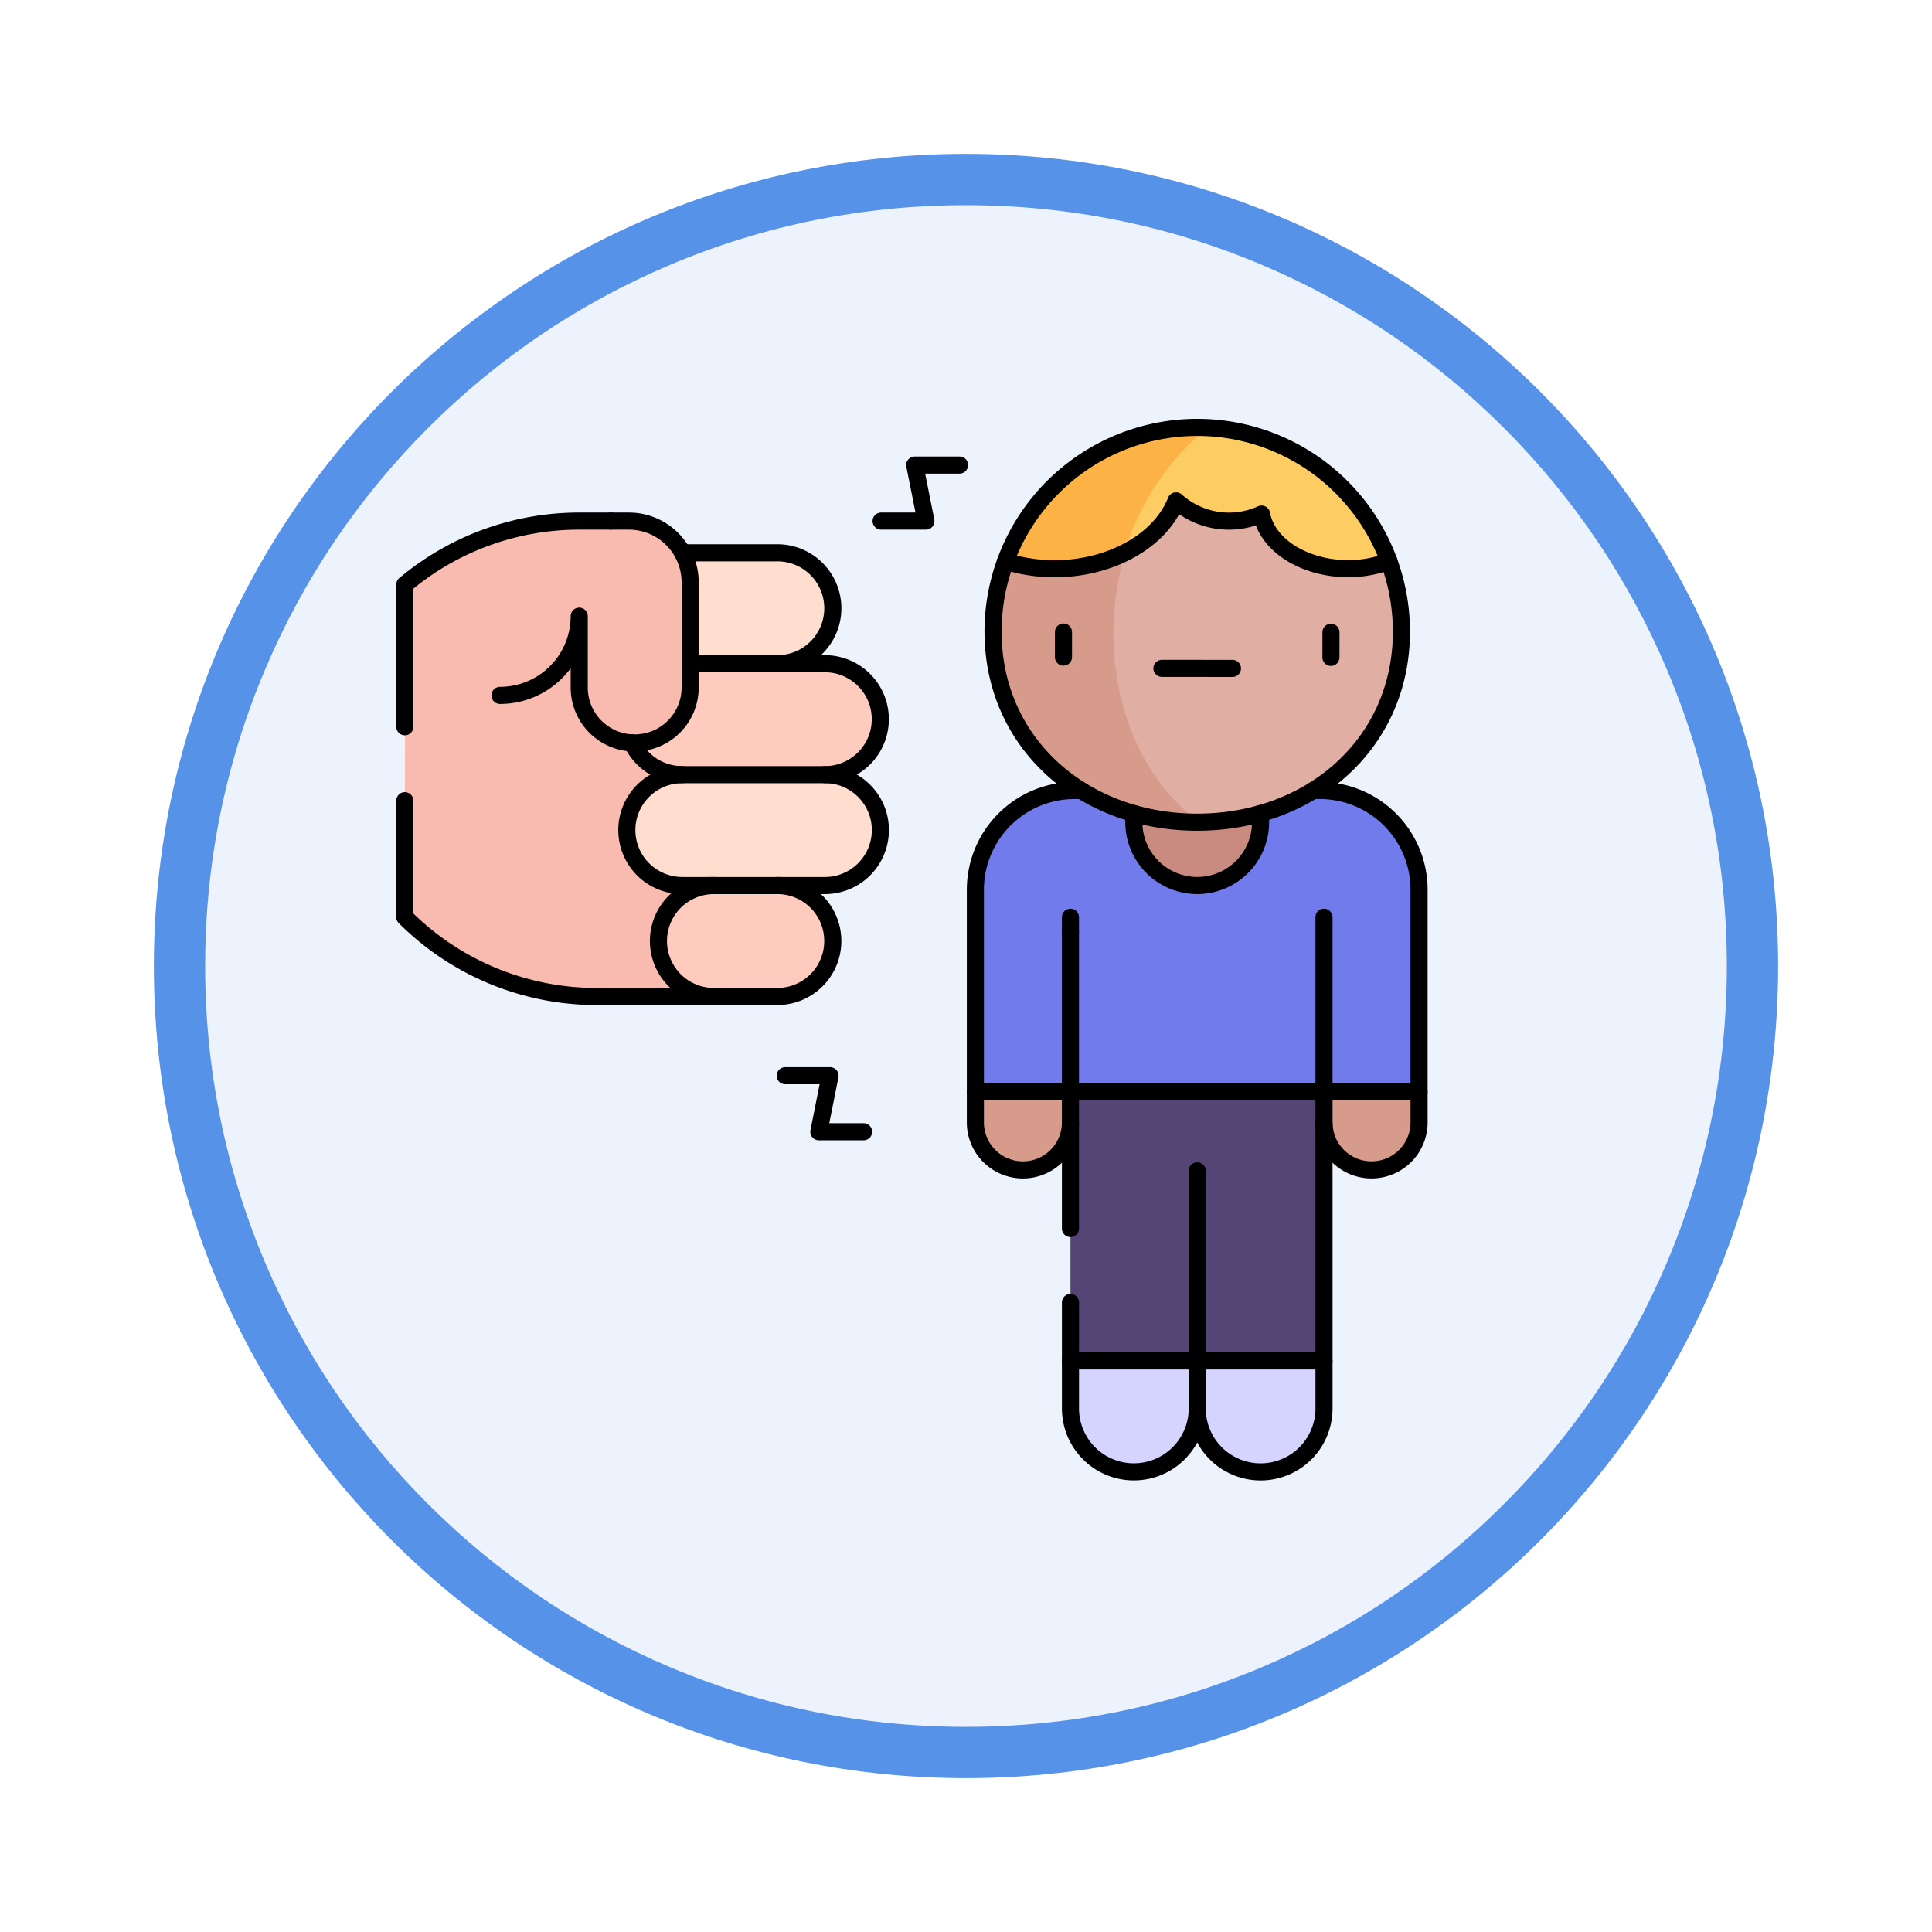 <svg xmlns="http://www.w3.org/2000/svg" xmlns:xlink="http://www.w3.org/1999/xlink" width="113" height="113" viewBox="0 0 113 113">
  <defs>
    <filter id="Trazado_982547" x="0" y="0" width="113" height="113" filterUnits="userSpaceOnUse">
      <feOffset dy="3" input="SourceAlpha"/>
      <feGaussianBlur stdDeviation="3" result="blur"/>
      <feFlood flood-opacity="0.161"/>
      <feComposite operator="in" in2="blur"/>
      <feComposite in="SourceGraphic"/>
    </filter>
  </defs>
  <g id="Grupo_1206709" data-name="Grupo 1206709" transform="translate(-794.796 -3870)">
    <g id="Grupo_1206200" data-name="Grupo 1206200" transform="translate(1.306 2814.658)">
      <g id="Grupo_1202717" data-name="Grupo 1202717" transform="translate(0 -1644.681)">
        <g id="Grupo_1202072" data-name="Grupo 1202072" transform="translate(0 324.215)">
          <g id="Grupo_1178713" data-name="Grupo 1178713" transform="translate(0 886.374)">
            <g id="Grupo_1176922" data-name="Grupo 1176922" transform="translate(802.49 1495.435)">
              <g id="Grupo_1172322" data-name="Grupo 1172322" transform="translate(0 0)">
                <g id="Grupo_1164700" data-name="Grupo 1164700">
                  <g id="Grupo_1160931" data-name="Grupo 1160931">
                    <g id="Grupo_1160749" data-name="Grupo 1160749">
                      <g id="Grupo_1158891" data-name="Grupo 1158891">
                        <g id="Grupo_1157406" data-name="Grupo 1157406">
                          <g id="Grupo_1155793" data-name="Grupo 1155793">
                            <g id="Grupo_1154704" data-name="Grupo 1154704">
                              <g id="Grupo_1150790" data-name="Grupo 1150790">
                                <g id="Grupo_1154214" data-name="Grupo 1154214">
                                  <g id="Grupo_1152583" data-name="Grupo 1152583">
                                    <g id="Grupo_1146973" data-name="Grupo 1146973">
                                      <g id="Grupo_1146954" data-name="Grupo 1146954">
                                        <g transform="matrix(1, 0, 0, 1, -9, -6)" filter="url(#Trazado_982547)">
                                          <g id="Trazado_982547-2" data-name="Trazado 982547" transform="translate(9 6)" fill="#edf3fc">
                                            <path d="M 47.5 93.5 C 41.289 93.5 35.265 92.284 29.595 89.886 C 24.118 87.569 19.198 84.252 14.973 80.027 C 10.748 75.802 7.431 70.882 5.114 65.405 C 2.716 59.735 1.5 53.711 1.5 47.5 C 1.5 41.289 2.716 35.265 5.114 29.595 C 7.431 24.118 10.748 19.198 14.973 14.973 C 19.198 10.748 24.118 7.431 29.595 5.114 C 35.265 2.716 41.289 1.5 47.5 1.5 C 53.711 1.5 59.735 2.716 65.405 5.114 C 70.882 7.431 75.802 10.748 80.027 14.973 C 84.252 19.198 87.569 24.118 89.886 29.595 C 92.284 35.265 93.5 41.289 93.5 47.5 C 93.5 53.711 92.284 59.735 89.886 65.405 C 87.569 70.882 84.252 75.802 80.027 80.027 C 75.802 84.252 70.882 87.569 65.405 89.886 C 59.735 92.284 53.711 93.5 47.5 93.5 Z" stroke="none"/>
                                            <path d="M 47.5 3 C 41.491 3 35.664 4.176 30.18 6.496 C 24.881 8.737 20.122 11.946 16.034 16.034 C 11.946 20.121 8.737 24.881 6.496 30.179 C 4.176 35.664 3 41.491 3 47.5 C 3 53.509 4.176 59.336 6.496 64.82 C 8.737 70.119 11.946 74.878 16.034 78.966 C 20.122 83.054 24.881 86.263 30.18 88.504 C 35.664 90.824 41.491 92 47.5 92 C 53.509 92 59.336 90.824 64.821 88.504 C 70.119 86.263 74.878 83.054 78.966 78.966 C 83.054 74.878 86.263 70.119 88.504 64.82 C 90.824 59.336 92 53.509 92 47.5 C 92 41.491 90.824 35.664 88.504 30.179 C 86.263 24.881 83.054 20.121 78.966 16.034 C 74.878 11.946 70.119 8.737 64.821 6.496 C 59.336 4.176 53.509 3 47.5 3 M 47.5 0 C 73.734 0 95 21.266 95 47.5 C 95 73.733 73.734 95 47.5 95 C 21.266 95 7.62939453125e-06 73.733 7.62939453125e-06 47.5 C 7.62939453125e-06 21.266 21.266 0 47.5 0 Z" stroke="none" fill="#5692e8"/>
                                          </g>
                                        </g>
                                      </g>
                                    </g>
                                  </g>
                                </g>
                              </g>
                            </g>
                          </g>
                        </g>
                      </g>
                    </g>
                  </g>
                </g>
              </g>
            </g>
          </g>
        </g>
      </g>
    </g>
    <g id="bullying_9895576" transform="translate(803.805 3887.5)">
      <g id="Grupo_1206706" data-name="Grupo 1206706" transform="translate(14.664 7.5)">
        <g id="Grupo_1206705" data-name="Grupo 1206705" transform="translate(0 0)">
          <path id="Trazado_1049610" data-name="Trazado 1049610" d="M337.55,18.817c6.635.871,16.09-.251,16.09-3.381a11.945,11.945,0,0,0-10.616-7.8C335.015,8.461,333.8,17.152,337.55,18.817Z" transform="translate(-296.078 -7.617)" fill="#fdcd64"/>
          <path id="Trazado_1049611" data-name="Trazado 1049611" d="M300.427,15.326c-.254,1.758,2.592,2.883,6.334,3.375a15.071,15.071,0,0,1,5.474-11.184c-.2-.01-.4-.016-.595-.016A11.946,11.946,0,0,0,300.427,15.326Z" transform="translate(-265.289 -7.5)" fill="#fdb245"/>
          <path id="Trazado_1049612" data-name="Trazado 1049612" d="M29.5,76.619a3.245,3.245,0,0,1,3.244-3.244H30.893a3.244,3.244,0,1,1,0-6.488,3.241,3.241,0,0,1-2.932-1.857,3.244,3.244,0,0,0,3.4-3.24V55.642a3.584,3.584,0,0,0-3.584-3.584c-2.835,0-3.152-.011-3.8.026a15.855,15.855,0,0,0-9.006,3.449l-.29.232-.01,19.453a15.861,15.861,0,0,0,10.744,4.636c.156,0,.312.008.468.008h6.871A3.243,3.243,0,0,1,29.5,76.619Z" transform="translate(-14.664 -46.58)" fill="#f9bbaf"/>
          <path id="Trazado_1049613" data-name="Trazado 1049613" d="M142.343,225.5a3.244,3.244,0,1,1,0,6.488h-3.707a3.244,3.244,0,0,1,0-6.488Z" transform="translate(-120.553 -198.706)" fill="#ffcbbe"/>
          <path id="Trazado_1049614" data-name="Trazado 1049614" d="M134.118,119.934a3.244,3.244,0,0,1,0,6.488h-8.341a3.241,3.241,0,0,1-2.932-1.857,3.244,3.244,0,0,0,3.4-3.24v-1.39Z" transform="translate(-109.547 -106.114)" fill="#ffcbbe"/>
          <path id="Trazado_1049615" data-name="Trazado 1049615" d="M131.9,172.718a3.244,3.244,0,0,1,0,6.488h-8.341a3.244,3.244,0,0,1,0-6.488Z" transform="translate(-107.325 -152.411)" fill="#ffddcf"/>
          <path id="Trazado_1049616" data-name="Trazado 1049616" d="M152.4,67.15a3.244,3.244,0,1,1,0,6.488h-5.1V68.88a3.557,3.557,0,0,0-.445-1.73Z" transform="translate(-130.606 -59.818)" fill="#ffddcf"/>
          <path id="Trazado_1049617" data-name="Trazado 1049617" d="M399.184,453.257v1.24a3.707,3.707,0,0,1-7.415,0v-2.781h7.415Z" transform="translate(-345.418 -397.116)" fill="#d5d4ff"/>
          <path id="Trazado_1049618" data-name="Trazado 1049618" d="M338.86,451.716V454.5a3.707,3.707,0,0,1-7.415,0v-2.781Z" transform="translate(-292.509 -397.116)" fill="#d5d4ff"/>
          <path id="Trazado_1049619" data-name="Trazado 1049619" d="M331.445,339.283V323.527h14.829v15.756Z" transform="translate(-292.508 -284.683)" fill="#544575"/>
          <path id="Trazado_1049620" data-name="Trazado 1049620" d="M306.345,180.258H292.01a5.808,5.808,0,0,0-5.808,5.808v11.8h25.951v-11.8A5.808,5.808,0,0,0,306.345,180.258Z" transform="translate(-252.826 -159.024)" fill="#727beb"/>
          <path id="Trazado_1049621" data-name="Trazado 1049621" d="M457.654,323.528v1.854a2.781,2.781,0,0,1-5.561,0v-1.854Z" transform="translate(-398.327 -284.684)" fill="#d79b8c"/>
          <path id="Trazado_1049622" data-name="Trazado 1049622" d="M291.762,323.528v1.854a2.781,2.781,0,0,1-5.561,0v-1.854Z" transform="translate(-252.826 -284.684)" fill="#d79b8c"/>
          <path id="Trazado_1049623" data-name="Trazado 1049623" d="M368.968,177.2a3.706,3.706,0,1,1-7.345,0C361.623,174.573,368.968,174.573,368.968,177.2Z" transform="translate(-318.945 -154.615)" fill="#c98b7f"/>
          <path id="Trazado_1049624" data-name="Trazado 1049624" d="M347.829,51.972a11.894,11.894,0,0,0-.732-4.121c-2.9,1.135-6.481-.026-7.322-2.285a.468.468,0,0,0-.585-.289,4.631,4.631,0,0,1-4.1-.6.466.466,0,0,0-.68.157,6.249,6.249,0,0,1-2.744,2.517c-5.659,3.617-4.986,14.284,4.314,15.768C342.546,63.075,347.829,58.523,347.829,51.972Z" transform="translate(-289.536 -40.03)" fill="#e0aea2"/>
          <path id="Trazado_1049625" data-name="Trazado 1049625" d="M302.328,67.046a9.521,9.521,0,0,1-6.992.507,11.892,11.892,0,0,0-.729,4.115c0,6.584,5.334,11.147,11.942,11.147h.093C301.981,79.234,300.686,72.641,302.328,67.046Z" transform="translate(-260.198 -59.727)" fill="#d79b8c"/>
        </g>
      </g>
      <g id="Grupo_1206708" data-name="Grupo 1206708" transform="translate(14.664 7.5)">
        <g id="Grupo_1206707" data-name="Grupo 1206707" transform="translate(0)">
          <line id="Línea_1091" data-name="Línea 1091" x1="0.001" y2="1.468" transform="translate(38.527 11.966)" fill="none" stroke="#000" stroke-linecap="round" stroke-linejoin="round" stroke-miterlimit="10" stroke-width="1"/>
          <line id="Línea_1092" data-name="Línea 1092" x1="0.001" y2="1.468" transform="translate(54.172 11.981)" fill="none" stroke="#000" stroke-linecap="round" stroke-linejoin="round" stroke-miterlimit="10" stroke-width="1"/>
          <line id="Línea_1093" data-name="Línea 1093" x2="4.125" y2="0.004" transform="translate(44.287 14.091)" fill="none" stroke="#000" stroke-linecap="round" stroke-linejoin="round" stroke-miterlimit="10" stroke-width="1"/>
          <path id="Trazado_1049626" data-name="Trazado 1049626" d="M245.928,25.406h-2.621l.655,3.277h-2.621" transform="translate(-213.479 -23.205)" fill="none" stroke="#000" stroke-linecap="round" stroke-linejoin="round" stroke-miterlimit="10" stroke-width="1"/>
          <path id="Trazado_1049627" data-name="Trazado 1049627" d="M195.716,315.987h2.621l-.655,3.277H200.3" transform="translate(-173.462 -278.07)" fill="none" stroke="#000" stroke-linecap="round" stroke-linejoin="round" stroke-miterlimit="10" stroke-width="1"/>
          <path id="Trazado_1049628" data-name="Trazado 1049628" d="M318.492,19.441c0,6.583-5.333,11.147-11.943,11.147-6.647,0-11.942-4.595-11.942-11.147a11.942,11.942,0,0,1,23.885,0Z" transform="translate(-260.198 -7.5)" fill="none" stroke="#000" stroke-linecap="round" stroke-linejoin="round" stroke-miterlimit="10" stroke-width="1"/>
          <path id="Trazado_1049629" data-name="Trazado 1049629" d="M138.636,231.989a3.244,3.244,0,0,1,0-6.488" transform="translate(-120.553 -198.706)" fill="none" stroke="#000" stroke-linecap="round" stroke-linejoin="round" stroke-miterlimit="10" stroke-width="1"/>
          <path id="Trazado_1049630" data-name="Trazado 1049630" d="M168.8,225.5a3.244,3.244,0,1,1,0,6.488h-3.244" transform="translate(-147.008 -198.706)" fill="none" stroke="#000" stroke-linecap="round" stroke-linejoin="round" stroke-miterlimit="10" stroke-width="1"/>
          <path id="Trazado_1049631" data-name="Trazado 1049631" d="M131.9,172.718a3.244,3.244,0,0,1,0,6.488h-8.341a3.244,3.244,0,0,1,0-6.488" transform="translate(-107.325 -152.411)" fill="none" stroke="#000" stroke-linecap="round" stroke-linejoin="round" stroke-miterlimit="10" stroke-width="1"/>
          <path id="Trazado_1049632" data-name="Trazado 1049632" d="M131.338,119.934h2.781a3.244,3.244,0,0,1,0,6.488h-8.341a3.241,3.241,0,0,1-2.932-1.857" transform="translate(-109.548 -106.114)" fill="none" stroke="#000" stroke-linecap="round" stroke-linejoin="round" stroke-miterlimit="10" stroke-width="1"/>
          <path id="Trazado_1049633" data-name="Trazado 1049633" d="M146.854,67.15H152.4a3.244,3.244,0,1,1,0,6.488h-5.1" transform="translate(-130.606 -59.818)" fill="none" stroke="#000" stroke-linecap="round" stroke-linejoin="round" stroke-miterlimit="10" stroke-width="1"/>
          <path id="Trazado_1049634" data-name="Trazado 1049634" d="M66.474,52.069h1.05a3.584,3.584,0,0,1,3.584,3.584V61.8a3.244,3.244,0,0,1-3.244,3.244q-.076,0-.152,0A3.244,3.244,0,0,1,64.62,61.8V57.63a4.634,4.634,0,0,1-4.634,4.634" transform="translate(-54.415 -46.591)" fill="none" stroke="#000" stroke-linecap="round" stroke-linejoin="round" stroke-miterlimit="10" stroke-width="1"/>
          <path id="Trazado_1049635" data-name="Trazado 1049635" d="M14.668,185.119l0,6.807a15.86,15.86,0,0,0,11.212,4.644H33.21" transform="translate(-14.664 -163.287)" fill="none" stroke="#000" stroke-linecap="round" stroke-linejoin="round" stroke-miterlimit="10" stroke-width="1"/>
          <path id="Trazado_1049636" data-name="Trazado 1049636" d="M14.714,64.093l0-8.322.29-.232a15.854,15.854,0,0,1,9.9-3.475h1.854" transform="translate(-14.708 -46.586)" fill="none" stroke="#000" stroke-linecap="round" stroke-linejoin="round" stroke-miterlimit="10" stroke-width="1"/>
          <path id="Trazado_1049637" data-name="Trazado 1049637" d="M300.539,45.97c4.114,1.3,8.728-.41,9.975-3.532a4.629,4.629,0,0,0,5,.775c.492,2.559,4.359,3.962,7.453,2.751" transform="translate(-265.401 -38.144)" fill="none" stroke="#000" stroke-linecap="round" stroke-linejoin="round" stroke-miterlimit="10" stroke-width="1"/>
          <line id="Línea_1094" data-name="Línea 1094" x2="14.829" transform="translate(38.937 38.844)" fill="none" stroke="#000" stroke-linecap="round" stroke-linejoin="round" stroke-miterlimit="10" stroke-width="1"/>
          <path id="Trazado_1049638" data-name="Trazado 1049638" d="M331.445,241.509v-.927" transform="translate(-292.509 -211.933)" fill="none" stroke="#000" stroke-linecap="round" stroke-linejoin="round" stroke-miterlimit="10" stroke-width="1"/>
          <path id="Trazado_1049639" data-name="Trazado 1049639" d="M331.445,344.763V338.6" transform="translate(-292.509 -297.907)" fill="none" stroke="#000" stroke-linecap="round" stroke-linejoin="round" stroke-miterlimit="10" stroke-width="1"/>
          <path id="Trazado_1049640" data-name="Trazado 1049640" d="M331.445,423.9v6.2a3.707,3.707,0,0,0,7.415,0" transform="translate(-292.508 -372.721)" fill="none" stroke="#000" stroke-linecap="round" stroke-linejoin="round" stroke-miterlimit="10" stroke-width="1"/>
          <path id="Trazado_1049641" data-name="Trazado 1049641" d="M399.184,338.609v16.683a3.707,3.707,0,0,1-7.415,0v-13.9" transform="translate(-345.418 -297.911)" fill="none" stroke="#000" stroke-linecap="round" stroke-linejoin="round" stroke-miterlimit="10" stroke-width="1"/>
          <path id="Trazado_1049642" data-name="Trazado 1049642" d="M331.445,451.716h14.829" transform="translate(-292.508 -397.116)" fill="none" stroke="#000" stroke-linecap="round" stroke-linejoin="round" stroke-miterlimit="10" stroke-width="1"/>
          <line id="Línea_1095" data-name="Línea 1095" x2="0.101" transform="translate(33.376 38.844)" fill="none" stroke="#000" stroke-linecap="round" stroke-linejoin="round" stroke-miterlimit="10" stroke-width="1"/>
          <line id="Línea_1096" data-name="Línea 1096" x2="5.46" transform="translate(33.477 38.844)" fill="none" stroke="#000" stroke-linecap="round" stroke-linejoin="round" stroke-miterlimit="10" stroke-width="1"/>
          <path id="Trazado_1049643" data-name="Trazado 1049643" d="M291.762,188.6v11.122a2.781,2.781,0,0,1-5.561,0V186.066a5.808,5.808,0,0,1,5.808-5.808h.382" transform="translate(-252.826 -159.024)" fill="none" stroke="#000" stroke-linecap="round" stroke-linejoin="round" stroke-miterlimit="10" stroke-width="1"/>
          <line id="Línea_1097" data-name="Línea 1097" x1="0.101" transform="translate(59.225 38.844)" fill="none" stroke="#000" stroke-linecap="round" stroke-linejoin="round" stroke-miterlimit="10" stroke-width="1"/>
          <line id="Línea_1098" data-name="Línea 1098" x1="5.46" transform="translate(53.766 38.844)" fill="none" stroke="#000" stroke-linecap="round" stroke-linejoin="round" stroke-miterlimit="10" stroke-width="1"/>
          <path id="Trazado_1049644" data-name="Trazado 1049644" d="M446.976,180.258h.382a5.808,5.808,0,0,1,5.808,5.808v13.655a2.781,2.781,0,0,1-5.561,0V187.673" transform="translate(-393.839 -159.024)" fill="none" stroke="#000" stroke-linecap="round" stroke-linejoin="round" stroke-miterlimit="10" stroke-width="1"/>
          <path id="Trazado_1049645" data-name="Trazado 1049645" d="M368.968,191.287a3.706,3.706,0,1,1-7.345,0" transform="translate(-318.945 -168.697)" fill="none" stroke="#000" stroke-linecap="round" stroke-linejoin="round" stroke-miterlimit="10" stroke-width="1"/>
        </g>
      </g>
    </g>
  </g>
</svg>
